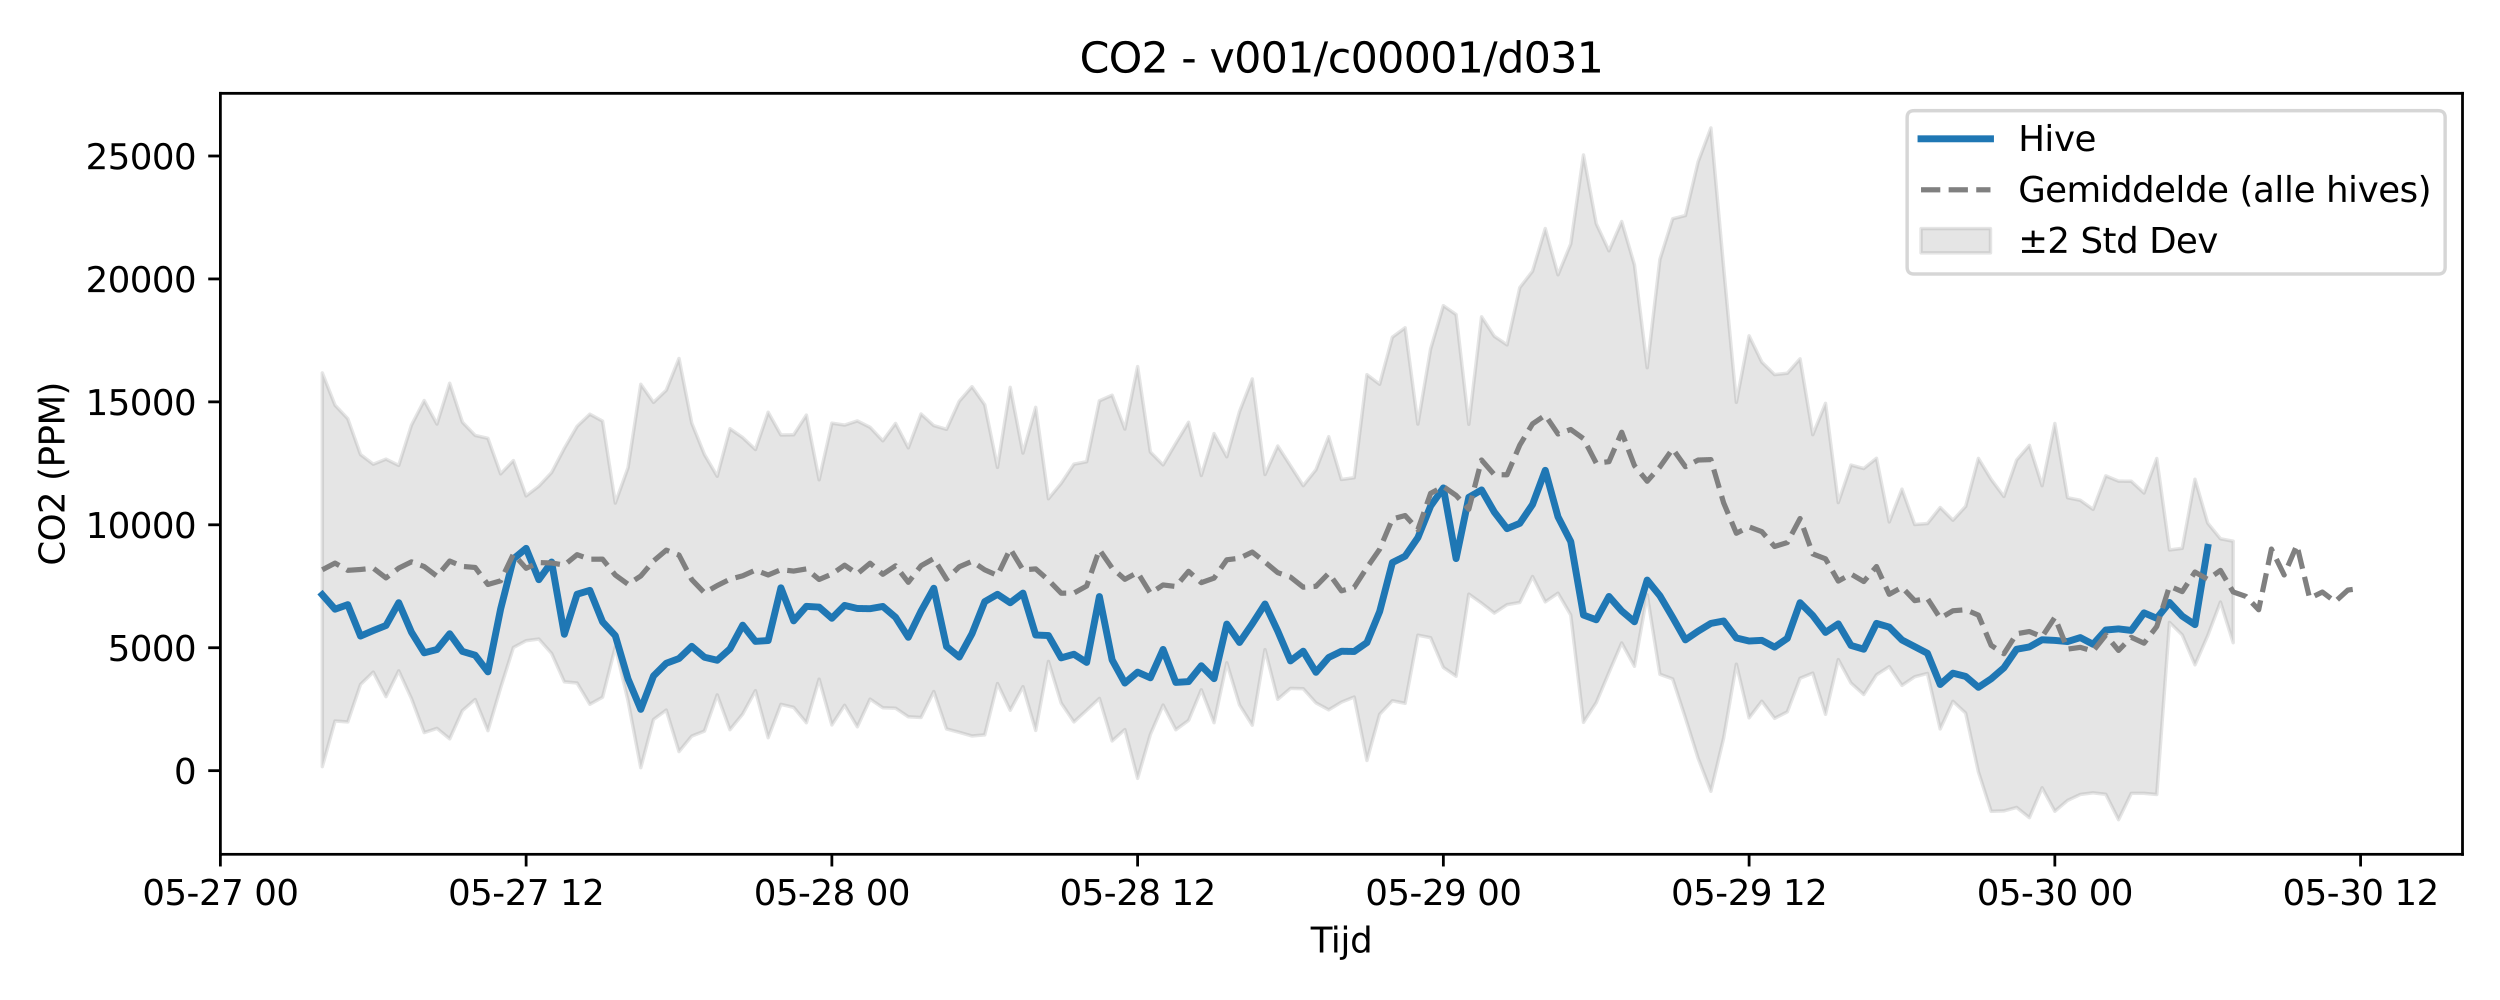 <?xml version="1.0" encoding="utf-8" standalone="no"?>
<!DOCTYPE svg PUBLIC "-//W3C//DTD SVG 1.1//EN"
  "http://www.w3.org/Graphics/SVG/1.1/DTD/svg11.dtd">
<svg xmlns:xlink="http://www.w3.org/1999/xlink" width="720pt" height="288pt" viewBox="0 0 720 288" xmlns="http://www.w3.org/2000/svg" version="1.1">
 <defs>
  <style type="text/css">*{stroke-linejoin: round; stroke-linecap: butt}</style>
 </defs>
 <g id="figure_1">
  <g id="patch_1">
   <path d="M 0 288 
L 720 288 
L 720 0 
L 0 0 
z
" style="fill: #ffffff"/>
  </g>
  <g id="axes_1">
   <g id="patch_2">
    <path d="M 63.47 246.04 
L 709.2 246.04 
L 709.2 26.88 
L 63.47 26.88 
z
" style="fill: #ffffff"/>
   </g>
   <g id="FillBetweenPolyCollection_1">
    <defs>
     <path id="me66307f460" d="M 92.821 -180.605 
L 92.821 -67.205 
L 96.49 -80.352 
L 100.159 -80.079 
L 103.828 -90.884 
L 107.497 -94.434 
L 111.166 -87.355 
L 114.835 -94.795 
L 118.504 -86.81 
L 122.173 -77.011 
L 125.842 -78.221 
L 129.511 -75.209 
L 133.179 -83.347 
L 136.848 -86.544 
L 140.517 -77.57 
L 144.186 -89.928 
L 147.855 -101.515 
L 151.524 -103.474 
L 155.193 -103.952 
L 158.862 -99.806 
L 162.531 -91.634 
L 166.2 -91.291 
L 169.869 -85.16 
L 173.538 -87.204 
L 177.207 -101.662 
L 180.875 -86.155 
L 184.544 -66.9 
L 188.213 -80.777 
L 191.882 -83.498 
L 195.551 -71.537 
L 199.22 -76.004 
L 202.889 -77.448 
L 206.558 -87.872 
L 210.227 -77.842 
L 213.896 -82.345 
L 217.565 -89.083 
L 221.234 -75.533 
L 224.903 -85.14 
L 228.571 -84.278 
L 232.24 -79.847 
L 235.909 -92.404 
L 239.578 -79.21 
L 243.247 -84.878 
L 246.916 -78.682 
L 250.585 -86.652 
L 254.254 -84.161 
L 257.923 -84.034 
L 261.592 -81.567 
L 265.261 -81.365 
L 268.93 -88.847 
L 272.598 -78.066 
L 276.267 -77.091 
L 279.936 -76.034 
L 283.605 -76.361 
L 287.274 -91.147 
L 290.943 -83.433 
L 294.612 -90.25 
L 298.281 -77.63 
L 301.95 -97.513 
L 305.619 -85.509 
L 309.288 -80.078 
L 312.957 -83.429 
L 316.626 -86.857 
L 320.294 -74.6 
L 323.963 -77.876 
L 327.632 -63.833 
L 331.301 -76.466 
L 334.97 -84.941 
L 338.639 -77.831 
L 342.308 -80.529 
L 345.977 -89.339 
L 349.646 -79.863 
L 353.315 -97.109 
L 356.984 -84.998 
L 360.653 -79.136 
L 364.321 -100.912 
L 367.99 -86.602 
L 371.659 -89.736 
L 375.328 -89.649 
L 378.997 -85.564 
L 382.666 -83.564 
L 386.335 -85.782 
L 390.004 -87.259 
L 393.673 -68.978 
L 397.342 -82.299 
L 401.011 -86.182 
L 404.68 -85.437 
L 408.349 -105.069 
L 412.017 -104.347 
L 415.686 -95.779 
L 419.355 -93.243 
L 423.024 -116.893 
L 426.693 -114.273 
L 430.362 -111.429 
L 434.031 -113.856 
L 437.7 -114.488 
L 441.369 -121.96 
L 445.038 -114.664 
L 448.707 -117.156 
L 452.376 -110.87 
L 456.044 -79.967 
L 459.713 -85.625 
L 463.382 -94.312 
L 467.051 -102.833 
L 470.72 -96.099 
L 474.389 -116.705 
L 478.058 -93.804 
L 481.727 -92.468 
L 485.396 -81.259 
L 489.065 -69.611 
L 492.734 -60.109 
L 496.403 -75.412 
L 500.072 -96.716 
L 503.74 -81.262 
L 507.409 -86.041 
L 511.078 -81.113 
L 514.747 -82.991 
L 518.416 -92.657 
L 522.085 -94.138 
L 525.754 -82.275 
L 529.423 -98.045 
L 533.092 -91.277 
L 536.761 -87.969 
L 540.43 -93.651 
L 544.099 -96.01 
L 547.768 -90.601 
L 551.436 -93.094 
L 555.105 -94.048 
L 558.774 -78.069 
L 562.443 -86.016 
L 566.112 -82.628 
L 569.781 -65.707 
L 573.45 -54.339 
L 577.119 -54.461 
L 580.788 -55.459 
L 584.457 -52.501 
L 588.126 -61.115 
L 591.795 -54.351 
L 595.463 -57.474 
L 599.132 -59.194 
L 602.801 -59.665 
L 606.47 -59.236 
L 610.139 -51.922 
L 613.808 -59.51 
L 617.477 -59.519 
L 621.146 -59.185 
L 624.815 -108.754 
L 628.484 -105.148 
L 632.153 -96.533 
L 635.822 -104.92 
L 639.491 -114.615 
L 643.159 -102.9 
L 643.159 -132.134 
L 643.159 -132.134 
L 639.491 -132.834 
L 635.822 -137.356 
L 632.153 -149.985 
L 628.484 -130.087 
L 624.815 -129.614 
L 621.146 -155.959 
L 617.477 -146.004 
L 613.808 -149.406 
L 610.139 -149.436 
L 606.47 -150.958 
L 602.801 -141.299 
L 599.132 -143.921 
L 595.463 -144.647 
L 591.795 -166.044 
L 588.126 -148.123 
L 584.457 -159.74 
L 580.788 -155.511 
L 577.119 -144.999 
L 573.45 -149.956 
L 569.781 -155.989 
L 566.112 -142.169 
L 562.443 -138.175 
L 558.774 -141.848 
L 555.105 -137.223 
L 551.436 -136.939 
L 547.768 -147.134 
L 544.099 -137.682 
L 540.43 -156.021 
L 536.761 -153.066 
L 533.092 -154.062 
L 529.423 -143.249 
L 525.754 -171.839 
L 522.085 -162.817 
L 518.416 -184.66 
L 514.747 -180.505 
L 511.078 -180.117 
L 507.409 -183.712 
L 503.74 -191.276 
L 500.072 -172.127 
L 496.403 -210.959 
L 492.734 -251.158 
L 489.065 -241.408 
L 485.396 -225.926 
L 481.727 -225.001 
L 478.058 -213.296 
L 474.389 -182.097 
L 470.72 -211.705 
L 467.051 -224.202 
L 463.382 -215.77 
L 459.713 -223.6 
L 456.044 -243.381 
L 452.376 -217.744 
L 448.707 -208.855 
L 445.038 -222.185 
L 441.369 -209.898 
L 437.7 -205.158 
L 434.031 -188.669 
L 430.362 -191.163 
L 426.693 -196.76 
L 423.024 -165.791 
L 419.355 -197.408 
L 415.686 -199.968 
L 412.017 -187.496 
L 408.349 -165.863 
L 404.68 -193.607 
L 401.011 -190.905 
L 397.342 -177.331 
L 393.673 -180.1 
L 390.004 -150.426 
L 386.335 -149.907 
L 382.666 -162.236 
L 378.997 -152.732 
L 375.328 -148.13 
L 371.659 -153.864 
L 367.99 -159.556 
L 364.321 -151.336 
L 360.653 -178.876 
L 356.984 -169.478 
L 353.315 -156.447 
L 349.646 -163.149 
L 345.977 -151.06 
L 342.308 -166.396 
L 338.639 -160.348 
L 334.97 -154.122 
L 331.301 -157.829 
L 327.632 -182.429 
L 323.963 -164.435 
L 320.294 -174.186 
L 316.626 -172.56 
L 312.957 -155.024 
L 309.288 -154.322 
L 305.619 -148.813 
L 301.95 -144.352 
L 298.281 -170.691 
L 294.612 -157.504 
L 290.943 -176.449 
L 287.274 -153.391 
L 283.605 -171.41 
L 279.936 -176.645 
L 276.267 -172.44 
L 272.598 -164.359 
L 268.93 -165.436 
L 265.261 -168.775 
L 261.592 -159.021 
L 257.923 -166.053 
L 254.254 -161.055 
L 250.585 -164.935 
L 246.916 -166.779 
L 243.247 -165.581 
L 239.578 -166.134 
L 235.909 -149.813 
L 232.24 -168.463 
L 228.571 -162.782 
L 224.903 -162.73 
L 221.234 -169.278 
L 217.565 -158.537 
L 213.896 -161.987 
L 210.227 -164.539 
L 206.558 -150.838 
L 202.889 -157.084 
L 199.22 -166.16 
L 195.551 -184.771 
L 191.882 -175.615 
L 188.213 -172.114 
L 184.544 -177.334 
L 180.875 -153.309 
L 177.207 -143.114 
L 173.538 -166.723 
L 169.869 -168.718 
L 166.2 -165.216 
L 162.531 -158.896 
L 158.862 -151.909 
L 155.193 -148.005 
L 151.524 -145.187 
L 147.855 -155.361 
L 144.186 -151.526 
L 140.517 -161.764 
L 136.848 -162.598 
L 133.179 -166.408 
L 129.511 -177.631 
L 125.842 -165.878 
L 122.173 -172.642 
L 118.504 -165.562 
L 114.835 -153.962 
L 111.166 -155.771 
L 107.497 -154.308 
L 103.828 -157.093 
L 100.159 -167.416 
L 96.49 -171.3 
L 92.821 -180.605 
z
" style="stroke: #808080; stroke-opacity: 0.2"/>
    </defs>
    <g clip-path="url(#pfce214012d)">
     <use xlink:href="#me66307f460" x="0" y="288" style="fill: #808080; fill-opacity: 0.2; stroke: #808080; stroke-opacity: 0.2"/>
    </g>
   </g>
   <g id="matplotlib.axis_1">
    <g id="xtick_1">
     <g id="line2d_1">
      <defs>
       <path id="m314620a021" d="M 0 0 
L 0 3.5 
" style="stroke: #000000; stroke-width: 0.8"/>
      </defs>
      <g>
       <use xlink:href="#m314620a021" x="63.47" y="246.04" style="stroke: #000000; stroke-width: 0.8"/>
      </g>
     </g>
     <g id="text_1">
      <!-- 05-27 00 -->
      <g transform="translate(40.99 260.638) scale(0.1 -0.1)">
       <defs>
        <path id="DejaVuSans-30" d="M 2034 4250 
Q 1547 4250 1301 3770 
Q 1056 3291 1056 2328 
Q 1056 1369 1301 889 
Q 1547 409 2034 409 
Q 2525 409 2770 889 
Q 3016 1369 3016 2328 
Q 3016 3291 2770 3770 
Q 2525 4250 2034 4250 
z
M 2034 4750 
Q 2819 4750 3233 4129 
Q 3647 3509 3647 2328 
Q 3647 1150 3233 529 
Q 2819 -91 2034 -91 
Q 1250 -91 836 529 
Q 422 1150 422 2328 
Q 422 3509 836 4129 
Q 1250 4750 2034 4750 
z
" transform="scale(0.016)"/>
        <path id="DejaVuSans-35" d="M 691 4666 
L 3169 4666 
L 3169 4134 
L 1269 4134 
L 1269 2991 
Q 1406 3038 1543 3061 
Q 1681 3084 1819 3084 
Q 2600 3084 3056 2656 
Q 3513 2228 3513 1497 
Q 3513 744 3044 326 
Q 2575 -91 1722 -91 
Q 1428 -91 1123 -41 
Q 819 9 494 109 
L 494 744 
Q 775 591 1075 516 
Q 1375 441 1709 441 
Q 2250 441 2565 725 
Q 2881 1009 2881 1497 
Q 2881 1984 2565 2268 
Q 2250 2553 1709 2553 
Q 1456 2553 1204 2497 
Q 953 2441 691 2322 
L 691 4666 
z
" transform="scale(0.016)"/>
        <path id="DejaVuSans-2d" d="M 313 2009 
L 1997 2009 
L 1997 1497 
L 313 1497 
L 313 2009 
z
" transform="scale(0.016)"/>
        <path id="DejaVuSans-32" d="M 1228 531 
L 3431 531 
L 3431 0 
L 469 0 
L 469 531 
Q 828 903 1448 1529 
Q 2069 2156 2228 2338 
Q 2531 2678 2651 2914 
Q 2772 3150 2772 3378 
Q 2772 3750 2511 3984 
Q 2250 4219 1831 4219 
Q 1534 4219 1204 4116 
Q 875 4013 500 3803 
L 500 4441 
Q 881 4594 1212 4672 
Q 1544 4750 1819 4750 
Q 2544 4750 2975 4387 
Q 3406 4025 3406 3419 
Q 3406 3131 3298 2873 
Q 3191 2616 2906 2266 
Q 2828 2175 2409 1742 
Q 1991 1309 1228 531 
z
" transform="scale(0.016)"/>
        <path id="DejaVuSans-37" d="M 525 4666 
L 3525 4666 
L 3525 4397 
L 1831 0 
L 1172 0 
L 2766 4134 
L 525 4134 
L 525 4666 
z
" transform="scale(0.016)"/>
        <path id="DejaVuSans-20" transform="scale(0.016)"/>
       </defs>
       <use xlink:href="#DejaVuSans-30"/>
       <use xlink:href="#DejaVuSans-35" transform="translate(63.623 0)"/>
       <use xlink:href="#DejaVuSans-2d" transform="translate(127.246 0)"/>
       <use xlink:href="#DejaVuSans-32" transform="translate(163.33 0)"/>
       <use xlink:href="#DejaVuSans-37" transform="translate(226.953 0)"/>
       <use xlink:href="#DejaVuSans-20" transform="translate(290.576 0)"/>
       <use xlink:href="#DejaVuSans-30" transform="translate(322.363 0)"/>
       <use xlink:href="#DejaVuSans-30" transform="translate(385.986 0)"/>
      </g>
     </g>
    </g>
    <g id="xtick_2">
     <g id="line2d_2">
      <g>
       <use xlink:href="#m314620a021" x="151.524" y="246.04" style="stroke: #000000; stroke-width: 0.8"/>
      </g>
     </g>
     <g id="text_2">
      <!-- 05-27 12 -->
      <g transform="translate(129.044 260.638) scale(0.1 -0.1)">
       <defs>
        <path id="DejaVuSans-31" d="M 794 531 
L 1825 531 
L 1825 4091 
L 703 3866 
L 703 4441 
L 1819 4666 
L 2450 4666 
L 2450 531 
L 3481 531 
L 3481 0 
L 794 0 
L 794 531 
z
" transform="scale(0.016)"/>
       </defs>
       <use xlink:href="#DejaVuSans-30"/>
       <use xlink:href="#DejaVuSans-35" transform="translate(63.623 0)"/>
       <use xlink:href="#DejaVuSans-2d" transform="translate(127.246 0)"/>
       <use xlink:href="#DejaVuSans-32" transform="translate(163.33 0)"/>
       <use xlink:href="#DejaVuSans-37" transform="translate(226.953 0)"/>
       <use xlink:href="#DejaVuSans-20" transform="translate(290.576 0)"/>
       <use xlink:href="#DejaVuSans-31" transform="translate(322.363 0)"/>
       <use xlink:href="#DejaVuSans-32" transform="translate(385.986 0)"/>
      </g>
     </g>
    </g>
    <g id="xtick_3">
     <g id="line2d_3">
      <g>
       <use xlink:href="#m314620a021" x="239.578" y="246.04" style="stroke: #000000; stroke-width: 0.8"/>
      </g>
     </g>
     <g id="text_3">
      <!-- 05-28 00 -->
      <g transform="translate(217.098 260.638) scale(0.1 -0.1)">
       <defs>
        <path id="DejaVuSans-38" d="M 2034 2216 
Q 1584 2216 1326 1975 
Q 1069 1734 1069 1313 
Q 1069 891 1326 650 
Q 1584 409 2034 409 
Q 2484 409 2743 651 
Q 3003 894 3003 1313 
Q 3003 1734 2745 1975 
Q 2488 2216 2034 2216 
z
M 1403 2484 
Q 997 2584 770 2862 
Q 544 3141 544 3541 
Q 544 4100 942 4425 
Q 1341 4750 2034 4750 
Q 2731 4750 3128 4425 
Q 3525 4100 3525 3541 
Q 3525 3141 3298 2862 
Q 3072 2584 2669 2484 
Q 3125 2378 3379 2068 
Q 3634 1759 3634 1313 
Q 3634 634 3220 271 
Q 2806 -91 2034 -91 
Q 1263 -91 848 271 
Q 434 634 434 1313 
Q 434 1759 690 2068 
Q 947 2378 1403 2484 
z
M 1172 3481 
Q 1172 3119 1398 2916 
Q 1625 2713 2034 2713 
Q 2441 2713 2670 2916 
Q 2900 3119 2900 3481 
Q 2900 3844 2670 4047 
Q 2441 4250 2034 4250 
Q 1625 4250 1398 4047 
Q 1172 3844 1172 3481 
z
" transform="scale(0.016)"/>
       </defs>
       <use xlink:href="#DejaVuSans-30"/>
       <use xlink:href="#DejaVuSans-35" transform="translate(63.623 0)"/>
       <use xlink:href="#DejaVuSans-2d" transform="translate(127.246 0)"/>
       <use xlink:href="#DejaVuSans-32" transform="translate(163.33 0)"/>
       <use xlink:href="#DejaVuSans-38" transform="translate(226.953 0)"/>
       <use xlink:href="#DejaVuSans-20" transform="translate(290.576 0)"/>
       <use xlink:href="#DejaVuSans-30" transform="translate(322.363 0)"/>
       <use xlink:href="#DejaVuSans-30" transform="translate(385.986 0)"/>
      </g>
     </g>
    </g>
    <g id="xtick_4">
     <g id="line2d_4">
      <g>
       <use xlink:href="#m314620a021" x="327.632" y="246.04" style="stroke: #000000; stroke-width: 0.8"/>
      </g>
     </g>
     <g id="text_4">
      <!-- 05-28 12 -->
      <g transform="translate(305.152 260.638) scale(0.1 -0.1)">
       <use xlink:href="#DejaVuSans-30"/>
       <use xlink:href="#DejaVuSans-35" transform="translate(63.623 0)"/>
       <use xlink:href="#DejaVuSans-2d" transform="translate(127.246 0)"/>
       <use xlink:href="#DejaVuSans-32" transform="translate(163.33 0)"/>
       <use xlink:href="#DejaVuSans-38" transform="translate(226.953 0)"/>
       <use xlink:href="#DejaVuSans-20" transform="translate(290.576 0)"/>
       <use xlink:href="#DejaVuSans-31" transform="translate(322.363 0)"/>
       <use xlink:href="#DejaVuSans-32" transform="translate(385.986 0)"/>
      </g>
     </g>
    </g>
    <g id="xtick_5">
     <g id="line2d_5">
      <g>
       <use xlink:href="#m314620a021" x="415.686" y="246.04" style="stroke: #000000; stroke-width: 0.8"/>
      </g>
     </g>
     <g id="text_5">
      <!-- 05-29 00 -->
      <g transform="translate(393.206 260.638) scale(0.1 -0.1)">
       <defs>
        <path id="DejaVuSans-39" d="M 703 97 
L 703 672 
Q 941 559 1184 500 
Q 1428 441 1663 441 
Q 2288 441 2617 861 
Q 2947 1281 2994 2138 
Q 2813 1869 2534 1725 
Q 2256 1581 1919 1581 
Q 1219 1581 811 2004 
Q 403 2428 403 3163 
Q 403 3881 828 4315 
Q 1253 4750 1959 4750 
Q 2769 4750 3195 4129 
Q 3622 3509 3622 2328 
Q 3622 1225 3098 567 
Q 2575 -91 1691 -91 
Q 1453 -91 1209 -44 
Q 966 3 703 97 
z
M 1959 2075 
Q 2384 2075 2632 2365 
Q 2881 2656 2881 3163 
Q 2881 3666 2632 3958 
Q 2384 4250 1959 4250 
Q 1534 4250 1286 3958 
Q 1038 3666 1038 3163 
Q 1038 2656 1286 2365 
Q 1534 2075 1959 2075 
z
" transform="scale(0.016)"/>
       </defs>
       <use xlink:href="#DejaVuSans-30"/>
       <use xlink:href="#DejaVuSans-35" transform="translate(63.623 0)"/>
       <use xlink:href="#DejaVuSans-2d" transform="translate(127.246 0)"/>
       <use xlink:href="#DejaVuSans-32" transform="translate(163.33 0)"/>
       <use xlink:href="#DejaVuSans-39" transform="translate(226.953 0)"/>
       <use xlink:href="#DejaVuSans-20" transform="translate(290.576 0)"/>
       <use xlink:href="#DejaVuSans-30" transform="translate(322.363 0)"/>
       <use xlink:href="#DejaVuSans-30" transform="translate(385.986 0)"/>
      </g>
     </g>
    </g>
    <g id="xtick_6">
     <g id="line2d_6">
      <g>
       <use xlink:href="#m314620a021" x="503.74" y="246.04" style="stroke: #000000; stroke-width: 0.8"/>
      </g>
     </g>
     <g id="text_6">
      <!-- 05-29 12 -->
      <g transform="translate(481.26 260.638) scale(0.1 -0.1)">
       <use xlink:href="#DejaVuSans-30"/>
       <use xlink:href="#DejaVuSans-35" transform="translate(63.623 0)"/>
       <use xlink:href="#DejaVuSans-2d" transform="translate(127.246 0)"/>
       <use xlink:href="#DejaVuSans-32" transform="translate(163.33 0)"/>
       <use xlink:href="#DejaVuSans-39" transform="translate(226.953 0)"/>
       <use xlink:href="#DejaVuSans-20" transform="translate(290.576 0)"/>
       <use xlink:href="#DejaVuSans-31" transform="translate(322.363 0)"/>
       <use xlink:href="#DejaVuSans-32" transform="translate(385.986 0)"/>
      </g>
     </g>
    </g>
    <g id="xtick_7">
     <g id="line2d_7">
      <g>
       <use xlink:href="#m314620a021" x="591.795" y="246.04" style="stroke: #000000; stroke-width: 0.8"/>
      </g>
     </g>
     <g id="text_7">
      <!-- 05-30 00 -->
      <g transform="translate(569.314 260.638) scale(0.1 -0.1)">
       <defs>
        <path id="DejaVuSans-33" d="M 2597 2516 
Q 3050 2419 3304 2112 
Q 3559 1806 3559 1356 
Q 3559 666 3084 287 
Q 2609 -91 1734 -91 
Q 1441 -91 1130 -33 
Q 819 25 488 141 
L 488 750 
Q 750 597 1062 519 
Q 1375 441 1716 441 
Q 2309 441 2620 675 
Q 2931 909 2931 1356 
Q 2931 1769 2642 2001 
Q 2353 2234 1838 2234 
L 1294 2234 
L 1294 2753 
L 1863 2753 
Q 2328 2753 2575 2939 
Q 2822 3125 2822 3475 
Q 2822 3834 2567 4026 
Q 2313 4219 1838 4219 
Q 1578 4219 1281 4162 
Q 984 4106 628 3988 
L 628 4550 
Q 988 4650 1302 4700 
Q 1616 4750 1894 4750 
Q 2613 4750 3031 4423 
Q 3450 4097 3450 3541 
Q 3450 3153 3228 2886 
Q 3006 2619 2597 2516 
z
" transform="scale(0.016)"/>
       </defs>
       <use xlink:href="#DejaVuSans-30"/>
       <use xlink:href="#DejaVuSans-35" transform="translate(63.623 0)"/>
       <use xlink:href="#DejaVuSans-2d" transform="translate(127.246 0)"/>
       <use xlink:href="#DejaVuSans-33" transform="translate(163.33 0)"/>
       <use xlink:href="#DejaVuSans-30" transform="translate(226.953 0)"/>
       <use xlink:href="#DejaVuSans-20" transform="translate(290.576 0)"/>
       <use xlink:href="#DejaVuSans-30" transform="translate(322.363 0)"/>
       <use xlink:href="#DejaVuSans-30" transform="translate(385.986 0)"/>
      </g>
     </g>
    </g>
    <g id="xtick_8">
     <g id="line2d_8">
      <g>
       <use xlink:href="#m314620a021" x="679.849" y="246.04" style="stroke: #000000; stroke-width: 0.8"/>
      </g>
     </g>
     <g id="text_8">
      <!-- 05-30 12 -->
      <g transform="translate(657.368 260.638) scale(0.1 -0.1)">
       <use xlink:href="#DejaVuSans-30"/>
       <use xlink:href="#DejaVuSans-35" transform="translate(63.623 0)"/>
       <use xlink:href="#DejaVuSans-2d" transform="translate(127.246 0)"/>
       <use xlink:href="#DejaVuSans-33" transform="translate(163.33 0)"/>
       <use xlink:href="#DejaVuSans-30" transform="translate(226.953 0)"/>
       <use xlink:href="#DejaVuSans-20" transform="translate(290.576 0)"/>
       <use xlink:href="#DejaVuSans-31" transform="translate(322.363 0)"/>
       <use xlink:href="#DejaVuSans-32" transform="translate(385.986 0)"/>
      </g>
     </g>
    </g>
    <g id="text_9">
     <!-- Tijd -->
     <g transform="translate(377.485 274.317) scale(0.1 -0.1)">
      <defs>
       <path id="DejaVuSans-54" d="M -19 4666 
L 3928 4666 
L 3928 4134 
L 2272 4134 
L 2272 0 
L 1638 0 
L 1638 4134 
L -19 4134 
L -19 4666 
z
" transform="scale(0.016)"/>
       <path id="DejaVuSans-69" d="M 603 3500 
L 1178 3500 
L 1178 0 
L 603 0 
L 603 3500 
z
M 603 4863 
L 1178 4863 
L 1178 4134 
L 603 4134 
L 603 4863 
z
" transform="scale(0.016)"/>
       <path id="DejaVuSans-6a" d="M 603 3500 
L 1178 3500 
L 1178 -63 
Q 1178 -731 923 -1031 
Q 669 -1331 103 -1331 
L -116 -1331 
L -116 -844 
L 38 -844 
Q 366 -844 484 -692 
Q 603 -541 603 -63 
L 603 3500 
z
M 603 4863 
L 1178 4863 
L 1178 4134 
L 603 4134 
L 603 4863 
z
" transform="scale(0.016)"/>
       <path id="DejaVuSans-64" d="M 2906 2969 
L 2906 4863 
L 3481 4863 
L 3481 0 
L 2906 0 
L 2906 525 
Q 2725 213 2448 61 
Q 2172 -91 1784 -91 
Q 1150 -91 751 415 
Q 353 922 353 1747 
Q 353 2572 751 3078 
Q 1150 3584 1784 3584 
Q 2172 3584 2448 3432 
Q 2725 3281 2906 2969 
z
M 947 1747 
Q 947 1113 1208 752 
Q 1469 391 1925 391 
Q 2381 391 2643 752 
Q 2906 1113 2906 1747 
Q 2906 2381 2643 2742 
Q 2381 3103 1925 3103 
Q 1469 3103 1208 2742 
Q 947 2381 947 1747 
z
" transform="scale(0.016)"/>
      </defs>
      <use xlink:href="#DejaVuSans-54"/>
      <use xlink:href="#DejaVuSans-69" transform="translate(57.959 0)"/>
      <use xlink:href="#DejaVuSans-6a" transform="translate(85.742 0)"/>
      <use xlink:href="#DejaVuSans-64" transform="translate(113.525 0)"/>
     </g>
    </g>
   </g>
   <g id="matplotlib.axis_2">
    <g id="ytick_1">
     <g id="line2d_9">
      <defs>
       <path id="m6a3c8c10ed" d="M 0 0 
L -3.5 0 
" style="stroke: #000000; stroke-width: 0.8"/>
      </defs>
      <g>
       <use xlink:href="#m6a3c8c10ed" x="63.47" y="221.953" style="stroke: #000000; stroke-width: 0.8"/>
      </g>
     </g>
     <g id="text_10">
      <!-- 0 -->
      <g transform="translate(50.108 225.752) scale(0.1 -0.1)">
       <use xlink:href="#DejaVuSans-30"/>
      </g>
     </g>
    </g>
    <g id="ytick_2">
     <g id="line2d_10">
      <g>
       <use xlink:href="#m6a3c8c10ed" x="63.47" y="186.549" style="stroke: #000000; stroke-width: 0.8"/>
      </g>
     </g>
     <g id="text_11">
      <!-- 5000 -->
      <g transform="translate(31.02 190.348) scale(0.1 -0.1)">
       <use xlink:href="#DejaVuSans-35"/>
       <use xlink:href="#DejaVuSans-30" transform="translate(63.623 0)"/>
       <use xlink:href="#DejaVuSans-30" transform="translate(127.246 0)"/>
       <use xlink:href="#DejaVuSans-30" transform="translate(190.869 0)"/>
      </g>
     </g>
    </g>
    <g id="ytick_3">
     <g id="line2d_11">
      <g>
       <use xlink:href="#m6a3c8c10ed" x="63.47" y="151.144" style="stroke: #000000; stroke-width: 0.8"/>
      </g>
     </g>
     <g id="text_12">
      <!-- 10000 -->
      <g transform="translate(24.657 154.943) scale(0.1 -0.1)">
       <use xlink:href="#DejaVuSans-31"/>
       <use xlink:href="#DejaVuSans-30" transform="translate(63.623 0)"/>
       <use xlink:href="#DejaVuSans-30" transform="translate(127.246 0)"/>
       <use xlink:href="#DejaVuSans-30" transform="translate(190.869 0)"/>
       <use xlink:href="#DejaVuSans-30" transform="translate(254.492 0)"/>
      </g>
     </g>
    </g>
    <g id="ytick_4">
     <g id="line2d_12">
      <g>
       <use xlink:href="#m6a3c8c10ed" x="63.47" y="115.739" style="stroke: #000000; stroke-width: 0.8"/>
      </g>
     </g>
     <g id="text_13">
      <!-- 15000 -->
      <g transform="translate(24.657 119.539) scale(0.1 -0.1)">
       <use xlink:href="#DejaVuSans-31"/>
       <use xlink:href="#DejaVuSans-35" transform="translate(63.623 0)"/>
       <use xlink:href="#DejaVuSans-30" transform="translate(127.246 0)"/>
       <use xlink:href="#DejaVuSans-30" transform="translate(190.869 0)"/>
       <use xlink:href="#DejaVuSans-30" transform="translate(254.492 0)"/>
      </g>
     </g>
    </g>
    <g id="ytick_5">
     <g id="line2d_13">
      <g>
       <use xlink:href="#m6a3c8c10ed" x="63.47" y="80.335" style="stroke: #000000; stroke-width: 0.8"/>
      </g>
     </g>
     <g id="text_14">
      <!-- 20000 -->
      <g transform="translate(24.657 84.134) scale(0.1 -0.1)">
       <use xlink:href="#DejaVuSans-32"/>
       <use xlink:href="#DejaVuSans-30" transform="translate(63.623 0)"/>
       <use xlink:href="#DejaVuSans-30" transform="translate(127.246 0)"/>
       <use xlink:href="#DejaVuSans-30" transform="translate(190.869 0)"/>
       <use xlink:href="#DejaVuSans-30" transform="translate(254.492 0)"/>
      </g>
     </g>
    </g>
    <g id="ytick_6">
     <g id="line2d_14">
      <g>
       <use xlink:href="#m6a3c8c10ed" x="63.47" y="44.93" style="stroke: #000000; stroke-width: 0.8"/>
      </g>
     </g>
     <g id="text_15">
      <!-- 25000 -->
      <g transform="translate(24.657 48.729) scale(0.1 -0.1)">
       <use xlink:href="#DejaVuSans-32"/>
       <use xlink:href="#DejaVuSans-35" transform="translate(63.623 0)"/>
       <use xlink:href="#DejaVuSans-30" transform="translate(127.246 0)"/>
       <use xlink:href="#DejaVuSans-30" transform="translate(190.869 0)"/>
       <use xlink:href="#DejaVuSans-30" transform="translate(254.492 0)"/>
      </g>
     </g>
    </g>
    <g id="text_16">
     <!-- CO2 (PPM) -->
     <g transform="translate(18.578 162.903) rotate(-90) scale(0.1 -0.1)">
      <defs>
       <path id="DejaVuSans-43" d="M 4122 4306 
L 4122 3641 
Q 3803 3938 3442 4084 
Q 3081 4231 2675 4231 
Q 1875 4231 1450 3742 
Q 1025 3253 1025 2328 
Q 1025 1406 1450 917 
Q 1875 428 2675 428 
Q 3081 428 3442 575 
Q 3803 722 4122 1019 
L 4122 359 
Q 3791 134 3420 21 
Q 3050 -91 2638 -91 
Q 1578 -91 968 557 
Q 359 1206 359 2328 
Q 359 3453 968 4101 
Q 1578 4750 2638 4750 
Q 3056 4750 3426 4639 
Q 3797 4528 4122 4306 
z
" transform="scale(0.016)"/>
       <path id="DejaVuSans-4f" d="M 2522 4238 
Q 1834 4238 1429 3725 
Q 1025 3213 1025 2328 
Q 1025 1447 1429 934 
Q 1834 422 2522 422 
Q 3209 422 3611 934 
Q 4013 1447 4013 2328 
Q 4013 3213 3611 3725 
Q 3209 4238 2522 4238 
z
M 2522 4750 
Q 3503 4750 4090 4092 
Q 4678 3434 4678 2328 
Q 4678 1225 4090 567 
Q 3503 -91 2522 -91 
Q 1538 -91 948 565 
Q 359 1222 359 2328 
Q 359 3434 948 4092 
Q 1538 4750 2522 4750 
z
" transform="scale(0.016)"/>
       <path id="DejaVuSans-28" d="M 1984 4856 
Q 1566 4138 1362 3434 
Q 1159 2731 1159 2009 
Q 1159 1288 1364 580 
Q 1569 -128 1984 -844 
L 1484 -844 
Q 1016 -109 783 600 
Q 550 1309 550 2009 
Q 550 2706 781 3412 
Q 1013 4119 1484 4856 
L 1984 4856 
z
" transform="scale(0.016)"/>
       <path id="DejaVuSans-50" d="M 1259 4147 
L 1259 2394 
L 2053 2394 
Q 2494 2394 2734 2622 
Q 2975 2850 2975 3272 
Q 2975 3691 2734 3919 
Q 2494 4147 2053 4147 
L 1259 4147 
z
M 628 4666 
L 2053 4666 
Q 2838 4666 3239 4311 
Q 3641 3956 3641 3272 
Q 3641 2581 3239 2228 
Q 2838 1875 2053 1875 
L 1259 1875 
L 1259 0 
L 628 0 
L 628 4666 
z
" transform="scale(0.016)"/>
       <path id="DejaVuSans-4d" d="M 628 4666 
L 1569 4666 
L 2759 1491 
L 3956 4666 
L 4897 4666 
L 4897 0 
L 4281 0 
L 4281 4097 
L 3078 897 
L 2444 897 
L 1241 4097 
L 1241 0 
L 628 0 
L 628 4666 
z
" transform="scale(0.016)"/>
       <path id="DejaVuSans-29" d="M 513 4856 
L 1013 4856 
Q 1481 4119 1714 3412 
Q 1947 2706 1947 2009 
Q 1947 1309 1714 600 
Q 1481 -109 1013 -844 
L 513 -844 
Q 928 -128 1133 580 
Q 1338 1288 1338 2009 
Q 1338 2731 1133 3434 
Q 928 4138 513 4856 
z
" transform="scale(0.016)"/>
      </defs>
      <use xlink:href="#DejaVuSans-43"/>
      <use xlink:href="#DejaVuSans-4f" transform="translate(69.824 0)"/>
      <use xlink:href="#DejaVuSans-32" transform="translate(148.535 0)"/>
      <use xlink:href="#DejaVuSans-20" transform="translate(212.158 0)"/>
      <use xlink:href="#DejaVuSans-28" transform="translate(243.945 0)"/>
      <use xlink:href="#DejaVuSans-50" transform="translate(282.959 0)"/>
      <use xlink:href="#DejaVuSans-50" transform="translate(343.262 0)"/>
      <use xlink:href="#DejaVuSans-4d" transform="translate(403.564 0)"/>
      <use xlink:href="#DejaVuSans-29" transform="translate(489.844 0)"/>
     </g>
    </g>
   </g>
   <g id="line2d_15">
    <path d="M 92.821 171.289 
L 96.49 175.449 
L 100.159 174.146 
L 103.828 183.19 
L 107.497 181.604 
L 111.166 180.14 
L 114.835 173.583 
L 118.504 182.081 
L 122.173 188.01 
L 125.842 187.061 
L 129.511 182.527 
L 133.179 187.606 
L 136.848 188.701 
L 140.517 193.488 
L 144.186 175.377 
L 147.855 160.965 
L 151.524 157.93 
L 155.193 166.944 
L 158.862 161.869 
L 162.531 182.666 
L 166.2 171.14 
L 169.869 170.031 
L 173.538 179.092 
L 177.207 183.06 
L 180.875 195.548 
L 184.544 204.29 
L 188.213 194.67 
L 191.882 191.024 
L 195.551 189.662 
L 199.22 186.143 
L 202.889 189.289 
L 206.558 190.153 
L 210.227 186.881 
L 213.896 180.055 
L 217.565 184.715 
L 221.234 184.476 
L 224.903 169.295 
L 228.571 178.802 
L 232.24 174.631 
L 235.909 174.853 
L 239.578 178.059 
L 243.247 174.362 
L 246.916 175.243 
L 250.585 175.302 
L 254.254 174.657 
L 257.923 177.785 
L 261.592 183.536 
L 265.261 176.003 
L 268.93 169.423 
L 272.598 186.204 
L 276.267 189.232 
L 279.936 182.508 
L 283.605 173.277 
L 287.274 171.162 
L 290.943 173.595 
L 294.612 170.815 
L 298.281 182.883 
L 301.95 183.034 
L 305.619 189.464 
L 309.288 188.425 
L 312.957 190.769 
L 316.626 171.813 
L 320.294 190.061 
L 323.963 196.719 
L 327.632 193.58 
L 331.301 195.206 
L 334.97 187.042 
L 338.639 196.533 
L 342.308 196.301 
L 345.977 191.739 
L 349.646 195.449 
L 353.315 179.739 
L 356.984 185.024 
L 360.653 179.666 
L 364.321 173.959 
L 367.99 181.748 
L 371.659 190.339 
L 375.328 187.552 
L 378.997 193.622 
L 382.666 189.353 
L 386.335 187.565 
L 390.004 187.625 
L 393.673 185.062 
L 397.342 176.111 
L 401.011 162.02 
L 404.68 160.179 
L 408.349 154.831 
L 412.017 145.736 
L 415.686 140.53 
L 419.355 160.866 
L 423.024 143.218 
L 426.693 141.103 
L 430.362 147.471 
L 434.031 152.253 
L 437.7 150.719 
L 441.369 145.299 
L 445.038 135.463 
L 448.707 148.857 
L 452.376 155.983 
L 456.044 177.131 
L 459.713 178.493 
L 463.382 171.787 
L 467.051 175.96 
L 470.72 179.064 
L 474.389 167.067 
L 478.058 171.584 
L 481.727 177.811 
L 485.396 184.28 
L 489.065 181.778 
L 492.734 179.543 
L 496.403 178.845 
L 500.072 183.737 
L 503.74 184.615 
L 507.409 184.424 
L 511.078 186.372 
L 514.747 183.848 
L 518.416 173.581 
L 522.085 177.273 
L 525.754 182.135 
L 529.423 179.675 
L 533.092 185.885 
L 536.761 186.976 
L 540.43 179.536 
L 544.099 180.61 
L 547.768 184.318 
L 555.105 188.146 
L 558.774 197.135 
L 562.443 193.877 
L 566.112 194.807 
L 569.781 197.944 
L 573.45 195.501 
L 577.119 192.331 
L 580.788 186.983 
L 584.457 186.322 
L 588.126 184.254 
L 591.795 184.434 
L 595.463 184.771 
L 599.132 183.629 
L 602.801 185.553 
L 606.47 181.446 
L 610.139 181.125 
L 613.808 181.559 
L 617.477 176.508 
L 621.146 178.07 
L 624.815 173.513 
L 628.484 177.443 
L 632.153 179.893 
L 635.822 157.644 
L 635.822 157.644 
" clip-path="url(#pfce214012d)" style="fill: none; stroke: #1f77b4; stroke-width: 2; stroke-linecap: square"/>
   </g>
   <g id="line2d_16">
    <path d="M 92.821 164.095 
L 96.49 162.174 
L 100.159 164.253 
L 103.828 164.012 
L 107.497 163.629 
L 111.166 166.437 
L 114.835 163.622 
L 118.504 161.814 
L 122.173 163.174 
L 125.842 165.95 
L 129.511 161.58 
L 133.179 163.122 
L 136.848 163.429 
L 140.517 168.333 
L 144.186 167.273 
L 147.855 159.562 
L 151.524 163.67 
L 155.193 162.022 
L 158.862 162.143 
L 162.531 162.735 
L 166.2 159.746 
L 169.869 161.061 
L 173.538 161.036 
L 177.207 165.612 
L 180.875 168.268 
L 184.544 165.883 
L 188.213 161.554 
L 191.882 158.444 
L 195.551 159.846 
L 199.22 166.918 
L 202.889 170.734 
L 206.558 168.645 
L 210.227 166.81 
L 213.896 165.834 
L 217.565 164.19 
L 221.234 165.595 
L 224.903 164.065 
L 228.571 164.47 
L 232.24 163.845 
L 235.909 166.891 
L 239.578 165.328 
L 243.247 162.771 
L 246.916 165.269 
L 250.585 162.206 
L 254.254 165.392 
L 257.923 162.957 
L 261.592 167.706 
L 265.261 162.93 
L 268.93 160.859 
L 272.598 166.787 
L 276.267 163.234 
L 279.936 161.661 
L 283.605 164.115 
L 287.274 165.731 
L 290.943 158.059 
L 294.612 164.123 
L 298.281 163.839 
L 301.95 167.068 
L 305.619 170.839 
L 309.288 170.8 
L 312.957 168.773 
L 316.626 158.292 
L 320.294 163.607 
L 323.963 166.844 
L 327.632 164.869 
L 331.301 170.853 
L 334.97 168.469 
L 338.639 168.91 
L 342.308 164.538 
L 345.977 167.8 
L 349.646 166.494 
L 353.315 161.222 
L 356.984 160.762 
L 360.653 158.994 
L 364.321 161.876 
L 367.99 164.921 
L 371.659 166.2 
L 375.328 169.111 
L 378.997 168.852 
L 382.666 165.1 
L 386.335 170.155 
L 390.004 169.157 
L 393.673 163.461 
L 397.342 158.185 
L 401.011 149.456 
L 404.68 148.478 
L 408.349 152.534 
L 412.017 142.078 
L 415.686 140.126 
L 419.355 142.675 
L 423.024 146.658 
L 426.693 132.483 
L 430.362 136.704 
L 434.031 136.737 
L 437.7 128.177 
L 441.369 122.071 
L 445.038 119.576 
L 448.707 124.994 
L 452.376 123.693 
L 456.044 126.326 
L 459.713 133.388 
L 463.382 132.959 
L 467.051 124.482 
L 470.72 134.098 
L 474.389 138.599 
L 478.058 134.45 
L 481.727 129.266 
L 485.396 134.408 
L 489.065 132.49 
L 492.734 132.367 
L 496.403 144.814 
L 500.072 153.579 
L 503.74 151.731 
L 507.409 153.124 
L 511.078 157.385 
L 514.747 156.252 
L 518.416 149.341 
L 522.085 159.522 
L 525.754 160.943 
L 529.423 167.353 
L 533.092 165.33 
L 536.761 167.483 
L 540.43 163.164 
L 544.099 171.154 
L 547.768 169.133 
L 551.436 172.983 
L 555.105 172.364 
L 558.774 178.041 
L 562.443 175.905 
L 566.112 175.601 
L 569.781 177.152 
L 573.45 185.852 
L 577.119 188.27 
L 580.788 182.515 
L 584.457 181.879 
L 588.126 183.381 
L 591.795 177.802 
L 595.463 186.94 
L 599.132 186.443 
L 602.801 187.518 
L 606.47 182.903 
L 610.139 187.321 
L 613.808 183.542 
L 617.477 185.239 
L 621.146 180.428 
L 624.815 168.816 
L 628.484 170.383 
L 632.153 164.741 
L 635.822 166.862 
L 639.491 164.276 
L 643.159 170.483 
L 646.828 171.767 
L 650.497 175.609 
L 654.166 158.126 
L 657.835 165.587 
L 661.504 156.986 
L 665.173 172.314 
L 668.842 170.51 
L 672.511 173.293 
L 676.18 169.94 
L 679.849 169.455 
L 679.849 169.455 
" clip-path="url(#pfce214012d)" style="fill: none; stroke-dasharray: 5.55,2.4; stroke-dashoffset: 0; stroke: #808080; stroke-width: 1.5"/>
   </g>
   <g id="patch_3">
    <path d="M 63.47 246.04 
L 63.47 26.88 
" style="fill: none; stroke: #000000; stroke-width: 0.8; stroke-linejoin: miter; stroke-linecap: square"/>
   </g>
   <g id="patch_4">
    <path d="M 709.2 246.04 
L 709.2 26.88 
" style="fill: none; stroke: #000000; stroke-width: 0.8; stroke-linejoin: miter; stroke-linecap: square"/>
   </g>
   <g id="patch_5">
    <path d="M 63.47 246.04 
L 709.2 246.04 
" style="fill: none; stroke: #000000; stroke-width: 0.8; stroke-linejoin: miter; stroke-linecap: square"/>
   </g>
   <g id="patch_6">
    <path d="M 63.47 26.88 
L 709.2 26.88 
" style="fill: none; stroke: #000000; stroke-width: 0.8; stroke-linejoin: miter; stroke-linecap: square"/>
   </g>
   <g id="text_17">
    <!-- CO2 - v001/c00001/d031 -->
    <g transform="translate(310.932 20.88) scale(0.12 -0.12)">
     <defs>
      <path id="DejaVuSans-76" d="M 191 3500 
L 800 3500 
L 1894 563 
L 2988 3500 
L 3597 3500 
L 2284 0 
L 1503 0 
L 191 3500 
z
" transform="scale(0.016)"/>
      <path id="DejaVuSans-2f" d="M 1625 4666 
L 2156 4666 
L 531 -594 
L 0 -594 
L 1625 4666 
z
" transform="scale(0.016)"/>
      <path id="DejaVuSans-63" d="M 3122 3366 
L 3122 2828 
Q 2878 2963 2633 3030 
Q 2388 3097 2138 3097 
Q 1578 3097 1268 2742 
Q 959 2388 959 1747 
Q 959 1106 1268 751 
Q 1578 397 2138 397 
Q 2388 397 2633 464 
Q 2878 531 3122 666 
L 3122 134 
Q 2881 22 2623 -34 
Q 2366 -91 2075 -91 
Q 1284 -91 818 406 
Q 353 903 353 1747 
Q 353 2603 823 3093 
Q 1294 3584 2113 3584 
Q 2378 3584 2631 3529 
Q 2884 3475 3122 3366 
z
" transform="scale(0.016)"/>
     </defs>
     <use xlink:href="#DejaVuSans-43"/>
     <use xlink:href="#DejaVuSans-4f" transform="translate(69.824 0)"/>
     <use xlink:href="#DejaVuSans-32" transform="translate(148.535 0)"/>
     <use xlink:href="#DejaVuSans-20" transform="translate(212.158 0)"/>
     <use xlink:href="#DejaVuSans-2d" transform="translate(243.945 0)"/>
     <use xlink:href="#DejaVuSans-20" transform="translate(280.029 0)"/>
     <use xlink:href="#DejaVuSans-76" transform="translate(311.816 0)"/>
     <use xlink:href="#DejaVuSans-30" transform="translate(370.996 0)"/>
     <use xlink:href="#DejaVuSans-30" transform="translate(434.619 0)"/>
     <use xlink:href="#DejaVuSans-31" transform="translate(498.242 0)"/>
     <use xlink:href="#DejaVuSans-2f" transform="translate(561.865 0)"/>
     <use xlink:href="#DejaVuSans-63" transform="translate(595.557 0)"/>
     <use xlink:href="#DejaVuSans-30" transform="translate(650.537 0)"/>
     <use xlink:href="#DejaVuSans-30" transform="translate(714.16 0)"/>
     <use xlink:href="#DejaVuSans-30" transform="translate(777.783 0)"/>
     <use xlink:href="#DejaVuSans-30" transform="translate(841.406 0)"/>
     <use xlink:href="#DejaVuSans-31" transform="translate(905.029 0)"/>
     <use xlink:href="#DejaVuSans-2f" transform="translate(968.652 0)"/>
     <use xlink:href="#DejaVuSans-64" transform="translate(1002.344 0)"/>
     <use xlink:href="#DejaVuSans-30" transform="translate(1065.82 0)"/>
     <use xlink:href="#DejaVuSans-33" transform="translate(1129.443 0)"/>
     <use xlink:href="#DejaVuSans-31" transform="translate(1193.066 0)"/>
    </g>
   </g>
   <g id="legend_1">
    <g id="patch_7">
     <path d="M 551.256 78.914 
L 702.2 78.914 
Q 704.2 78.914 704.2 76.914 
L 704.2 33.88 
Q 704.2 31.88 702.2 31.88 
L 551.256 31.88 
Q 549.256 31.88 549.256 33.88 
L 549.256 76.914 
Q 549.256 78.914 551.256 78.914 
z
" style="fill: #ffffff; opacity: 0.8; stroke: #cccccc; stroke-linejoin: miter"/>
    </g>
    <g id="line2d_17">
     <path d="M 553.256 39.978 
L 563.256 39.978 
L 573.256 39.978 
" style="fill: none; stroke: #1f77b4; stroke-width: 2; stroke-linecap: square"/>
    </g>
    <g id="text_18">
     <!-- Hive -->
     <g transform="translate(581.256 43.478) scale(0.1 -0.1)">
      <defs>
       <path id="DejaVuSans-48" d="M 628 4666 
L 1259 4666 
L 1259 2753 
L 3553 2753 
L 3553 4666 
L 4184 4666 
L 4184 0 
L 3553 0 
L 3553 2222 
L 1259 2222 
L 1259 0 
L 628 0 
L 628 4666 
z
" transform="scale(0.016)"/>
       <path id="DejaVuSans-65" d="M 3597 1894 
L 3597 1613 
L 953 1613 
Q 991 1019 1311 708 
Q 1631 397 2203 397 
Q 2534 397 2845 478 
Q 3156 559 3463 722 
L 3463 178 
Q 3153 47 2828 -22 
Q 2503 -91 2169 -91 
Q 1331 -91 842 396 
Q 353 884 353 1716 
Q 353 2575 817 3079 
Q 1281 3584 2069 3584 
Q 2775 3584 3186 3129 
Q 3597 2675 3597 1894 
z
M 3022 2063 
Q 3016 2534 2758 2815 
Q 2500 3097 2075 3097 
Q 1594 3097 1305 2825 
Q 1016 2553 972 2059 
L 3022 2063 
z
" transform="scale(0.016)"/>
      </defs>
      <use xlink:href="#DejaVuSans-48"/>
      <use xlink:href="#DejaVuSans-69" transform="translate(75.195 0)"/>
      <use xlink:href="#DejaVuSans-76" transform="translate(102.979 0)"/>
      <use xlink:href="#DejaVuSans-65" transform="translate(162.158 0)"/>
     </g>
    </g>
    <g id="line2d_18">
     <path d="M 553.256 54.657 
L 563.256 54.657 
L 573.256 54.657 
" style="fill: none; stroke-dasharray: 5.55,2.4; stroke-dashoffset: 0; stroke: #808080; stroke-width: 1.5"/>
    </g>
    <g id="text_19">
     <!-- Gemiddelde (alle hives) -->
     <g transform="translate(581.256 58.157) scale(0.1 -0.1)">
      <defs>
       <path id="DejaVuSans-47" d="M 3809 666 
L 3809 1919 
L 2778 1919 
L 2778 2438 
L 4434 2438 
L 4434 434 
Q 4069 175 3628 42 
Q 3188 -91 2688 -91 
Q 1594 -91 976 548 
Q 359 1188 359 2328 
Q 359 3472 976 4111 
Q 1594 4750 2688 4750 
Q 3144 4750 3555 4637 
Q 3966 4525 4313 4306 
L 4313 3634 
Q 3963 3931 3569 4081 
Q 3175 4231 2741 4231 
Q 1884 4231 1454 3753 
Q 1025 3275 1025 2328 
Q 1025 1384 1454 906 
Q 1884 428 2741 428 
Q 3075 428 3337 486 
Q 3600 544 3809 666 
z
" transform="scale(0.016)"/>
       <path id="DejaVuSans-6d" d="M 3328 2828 
Q 3544 3216 3844 3400 
Q 4144 3584 4550 3584 
Q 5097 3584 5394 3201 
Q 5691 2819 5691 2113 
L 5691 0 
L 5113 0 
L 5113 2094 
Q 5113 2597 4934 2840 
Q 4756 3084 4391 3084 
Q 3944 3084 3684 2787 
Q 3425 2491 3425 1978 
L 3425 0 
L 2847 0 
L 2847 2094 
Q 2847 2600 2669 2842 
Q 2491 3084 2119 3084 
Q 1678 3084 1418 2786 
Q 1159 2488 1159 1978 
L 1159 0 
L 581 0 
L 581 3500 
L 1159 3500 
L 1159 2956 
Q 1356 3278 1631 3431 
Q 1906 3584 2284 3584 
Q 2666 3584 2933 3390 
Q 3200 3197 3328 2828 
z
" transform="scale(0.016)"/>
       <path id="DejaVuSans-6c" d="M 603 4863 
L 1178 4863 
L 1178 0 
L 603 0 
L 603 4863 
z
" transform="scale(0.016)"/>
       <path id="DejaVuSans-61" d="M 2194 1759 
Q 1497 1759 1228 1600 
Q 959 1441 959 1056 
Q 959 750 1161 570 
Q 1363 391 1709 391 
Q 2188 391 2477 730 
Q 2766 1069 2766 1631 
L 2766 1759 
L 2194 1759 
z
M 3341 1997 
L 3341 0 
L 2766 0 
L 2766 531 
Q 2569 213 2275 61 
Q 1981 -91 1556 -91 
Q 1019 -91 701 211 
Q 384 513 384 1019 
Q 384 1609 779 1909 
Q 1175 2209 1959 2209 
L 2766 2209 
L 2766 2266 
Q 2766 2663 2505 2880 
Q 2244 3097 1772 3097 
Q 1472 3097 1187 3025 
Q 903 2953 641 2809 
L 641 3341 
Q 956 3463 1253 3523 
Q 1550 3584 1831 3584 
Q 2591 3584 2966 3190 
Q 3341 2797 3341 1997 
z
" transform="scale(0.016)"/>
       <path id="DejaVuSans-68" d="M 3513 2113 
L 3513 0 
L 2938 0 
L 2938 2094 
Q 2938 2591 2744 2837 
Q 2550 3084 2163 3084 
Q 1697 3084 1428 2787 
Q 1159 2491 1159 1978 
L 1159 0 
L 581 0 
L 581 4863 
L 1159 4863 
L 1159 2956 
Q 1366 3272 1645 3428 
Q 1925 3584 2291 3584 
Q 2894 3584 3203 3211 
Q 3513 2838 3513 2113 
z
" transform="scale(0.016)"/>
       <path id="DejaVuSans-73" d="M 2834 3397 
L 2834 2853 
Q 2591 2978 2328 3040 
Q 2066 3103 1784 3103 
Q 1356 3103 1142 2972 
Q 928 2841 928 2578 
Q 928 2378 1081 2264 
Q 1234 2150 1697 2047 
L 1894 2003 
Q 2506 1872 2764 1633 
Q 3022 1394 3022 966 
Q 3022 478 2636 193 
Q 2250 -91 1575 -91 
Q 1294 -91 989 -36 
Q 684 19 347 128 
L 347 722 
Q 666 556 975 473 
Q 1284 391 1588 391 
Q 1994 391 2212 530 
Q 2431 669 2431 922 
Q 2431 1156 2273 1281 
Q 2116 1406 1581 1522 
L 1381 1569 
Q 847 1681 609 1914 
Q 372 2147 372 2553 
Q 372 3047 722 3315 
Q 1072 3584 1716 3584 
Q 2034 3584 2315 3537 
Q 2597 3491 2834 3397 
z
" transform="scale(0.016)"/>
      </defs>
      <use xlink:href="#DejaVuSans-47"/>
      <use xlink:href="#DejaVuSans-65" transform="translate(77.49 0)"/>
      <use xlink:href="#DejaVuSans-6d" transform="translate(139.014 0)"/>
      <use xlink:href="#DejaVuSans-69" transform="translate(236.426 0)"/>
      <use xlink:href="#DejaVuSans-64" transform="translate(264.209 0)"/>
      <use xlink:href="#DejaVuSans-64" transform="translate(327.686 0)"/>
      <use xlink:href="#DejaVuSans-65" transform="translate(391.162 0)"/>
      <use xlink:href="#DejaVuSans-6c" transform="translate(452.686 0)"/>
      <use xlink:href="#DejaVuSans-64" transform="translate(480.469 0)"/>
      <use xlink:href="#DejaVuSans-65" transform="translate(543.945 0)"/>
      <use xlink:href="#DejaVuSans-20" transform="translate(605.469 0)"/>
      <use xlink:href="#DejaVuSans-28" transform="translate(637.256 0)"/>
      <use xlink:href="#DejaVuSans-61" transform="translate(676.27 0)"/>
      <use xlink:href="#DejaVuSans-6c" transform="translate(737.549 0)"/>
      <use xlink:href="#DejaVuSans-6c" transform="translate(765.332 0)"/>
      <use xlink:href="#DejaVuSans-65" transform="translate(793.115 0)"/>
      <use xlink:href="#DejaVuSans-20" transform="translate(854.639 0)"/>
      <use xlink:href="#DejaVuSans-68" transform="translate(886.426 0)"/>
      <use xlink:href="#DejaVuSans-69" transform="translate(949.805 0)"/>
      <use xlink:href="#DejaVuSans-76" transform="translate(977.588 0)"/>
      <use xlink:href="#DejaVuSans-65" transform="translate(1036.768 0)"/>
      <use xlink:href="#DejaVuSans-73" transform="translate(1098.291 0)"/>
      <use xlink:href="#DejaVuSans-29" transform="translate(1150.391 0)"/>
     </g>
    </g>
    <g id="patch_8">
     <path d="M 553.256 72.835 
L 573.256 72.835 
L 573.256 65.835 
L 553.256 65.835 
z
" style="fill: #808080; fill-opacity: 0.2; stroke: #808080; stroke-opacity: 0.2; stroke-linejoin: miter"/>
    </g>
    <g id="text_20">
     <!-- ±2 Std Dev -->
     <g transform="translate(581.256 72.835) scale(0.1 -0.1)">
      <defs>
       <path id="DejaVuSans-b1" d="M 2944 4013 
L 2944 2803 
L 4684 2803 
L 4684 2272 
L 2944 2272 
L 2944 1063 
L 2419 1063 
L 2419 2272 
L 678 2272 
L 678 2803 
L 2419 2803 
L 2419 4013 
L 2944 4013 
z
M 678 531 
L 4684 531 
L 4684 0 
L 678 0 
L 678 531 
z
" transform="scale(0.016)"/>
       <path id="DejaVuSans-53" d="M 3425 4513 
L 3425 3897 
Q 3066 4069 2747 4153 
Q 2428 4238 2131 4238 
Q 1616 4238 1336 4038 
Q 1056 3838 1056 3469 
Q 1056 3159 1242 3001 
Q 1428 2844 1947 2747 
L 2328 2669 
Q 3034 2534 3370 2195 
Q 3706 1856 3706 1288 
Q 3706 609 3251 259 
Q 2797 -91 1919 -91 
Q 1588 -91 1214 -16 
Q 841 59 441 206 
L 441 856 
Q 825 641 1194 531 
Q 1563 422 1919 422 
Q 2459 422 2753 634 
Q 3047 847 3047 1241 
Q 3047 1584 2836 1778 
Q 2625 1972 2144 2069 
L 1759 2144 
Q 1053 2284 737 2584 
Q 422 2884 422 3419 
Q 422 4038 858 4394 
Q 1294 4750 2059 4750 
Q 2388 4750 2728 4690 
Q 3069 4631 3425 4513 
z
" transform="scale(0.016)"/>
       <path id="DejaVuSans-74" d="M 1172 4494 
L 1172 3500 
L 2356 3500 
L 2356 3053 
L 1172 3053 
L 1172 1153 
Q 1172 725 1289 603 
Q 1406 481 1766 481 
L 2356 481 
L 2356 0 
L 1766 0 
Q 1100 0 847 248 
Q 594 497 594 1153 
L 594 3053 
L 172 3053 
L 172 3500 
L 594 3500 
L 594 4494 
L 1172 4494 
z
" transform="scale(0.016)"/>
       <path id="DejaVuSans-44" d="M 1259 4147 
L 1259 519 
L 2022 519 
Q 2988 519 3436 956 
Q 3884 1394 3884 2338 
Q 3884 3275 3436 3711 
Q 2988 4147 2022 4147 
L 1259 4147 
z
M 628 4666 
L 1925 4666 
Q 3281 4666 3915 4102 
Q 4550 3538 4550 2338 
Q 4550 1131 3912 565 
Q 3275 0 1925 0 
L 628 0 
L 628 4666 
z
" transform="scale(0.016)"/>
      </defs>
      <use xlink:href="#DejaVuSans-b1"/>
      <use xlink:href="#DejaVuSans-32" transform="translate(83.789 0)"/>
      <use xlink:href="#DejaVuSans-20" transform="translate(147.412 0)"/>
      <use xlink:href="#DejaVuSans-53" transform="translate(179.199 0)"/>
      <use xlink:href="#DejaVuSans-74" transform="translate(242.676 0)"/>
      <use xlink:href="#DejaVuSans-64" transform="translate(281.885 0)"/>
      <use xlink:href="#DejaVuSans-20" transform="translate(345.361 0)"/>
      <use xlink:href="#DejaVuSans-44" transform="translate(377.148 0)"/>
      <use xlink:href="#DejaVuSans-65" transform="translate(454.15 0)"/>
      <use xlink:href="#DejaVuSans-76" transform="translate(515.674 0)"/>
     </g>
    </g>
   </g>
  </g>
 </g>
 <defs>
  <clipPath id="pfce214012d">
   <rect x="63.47" y="26.88" width="645.73" height="219.16"/>
  </clipPath>
 </defs>
</svg>
